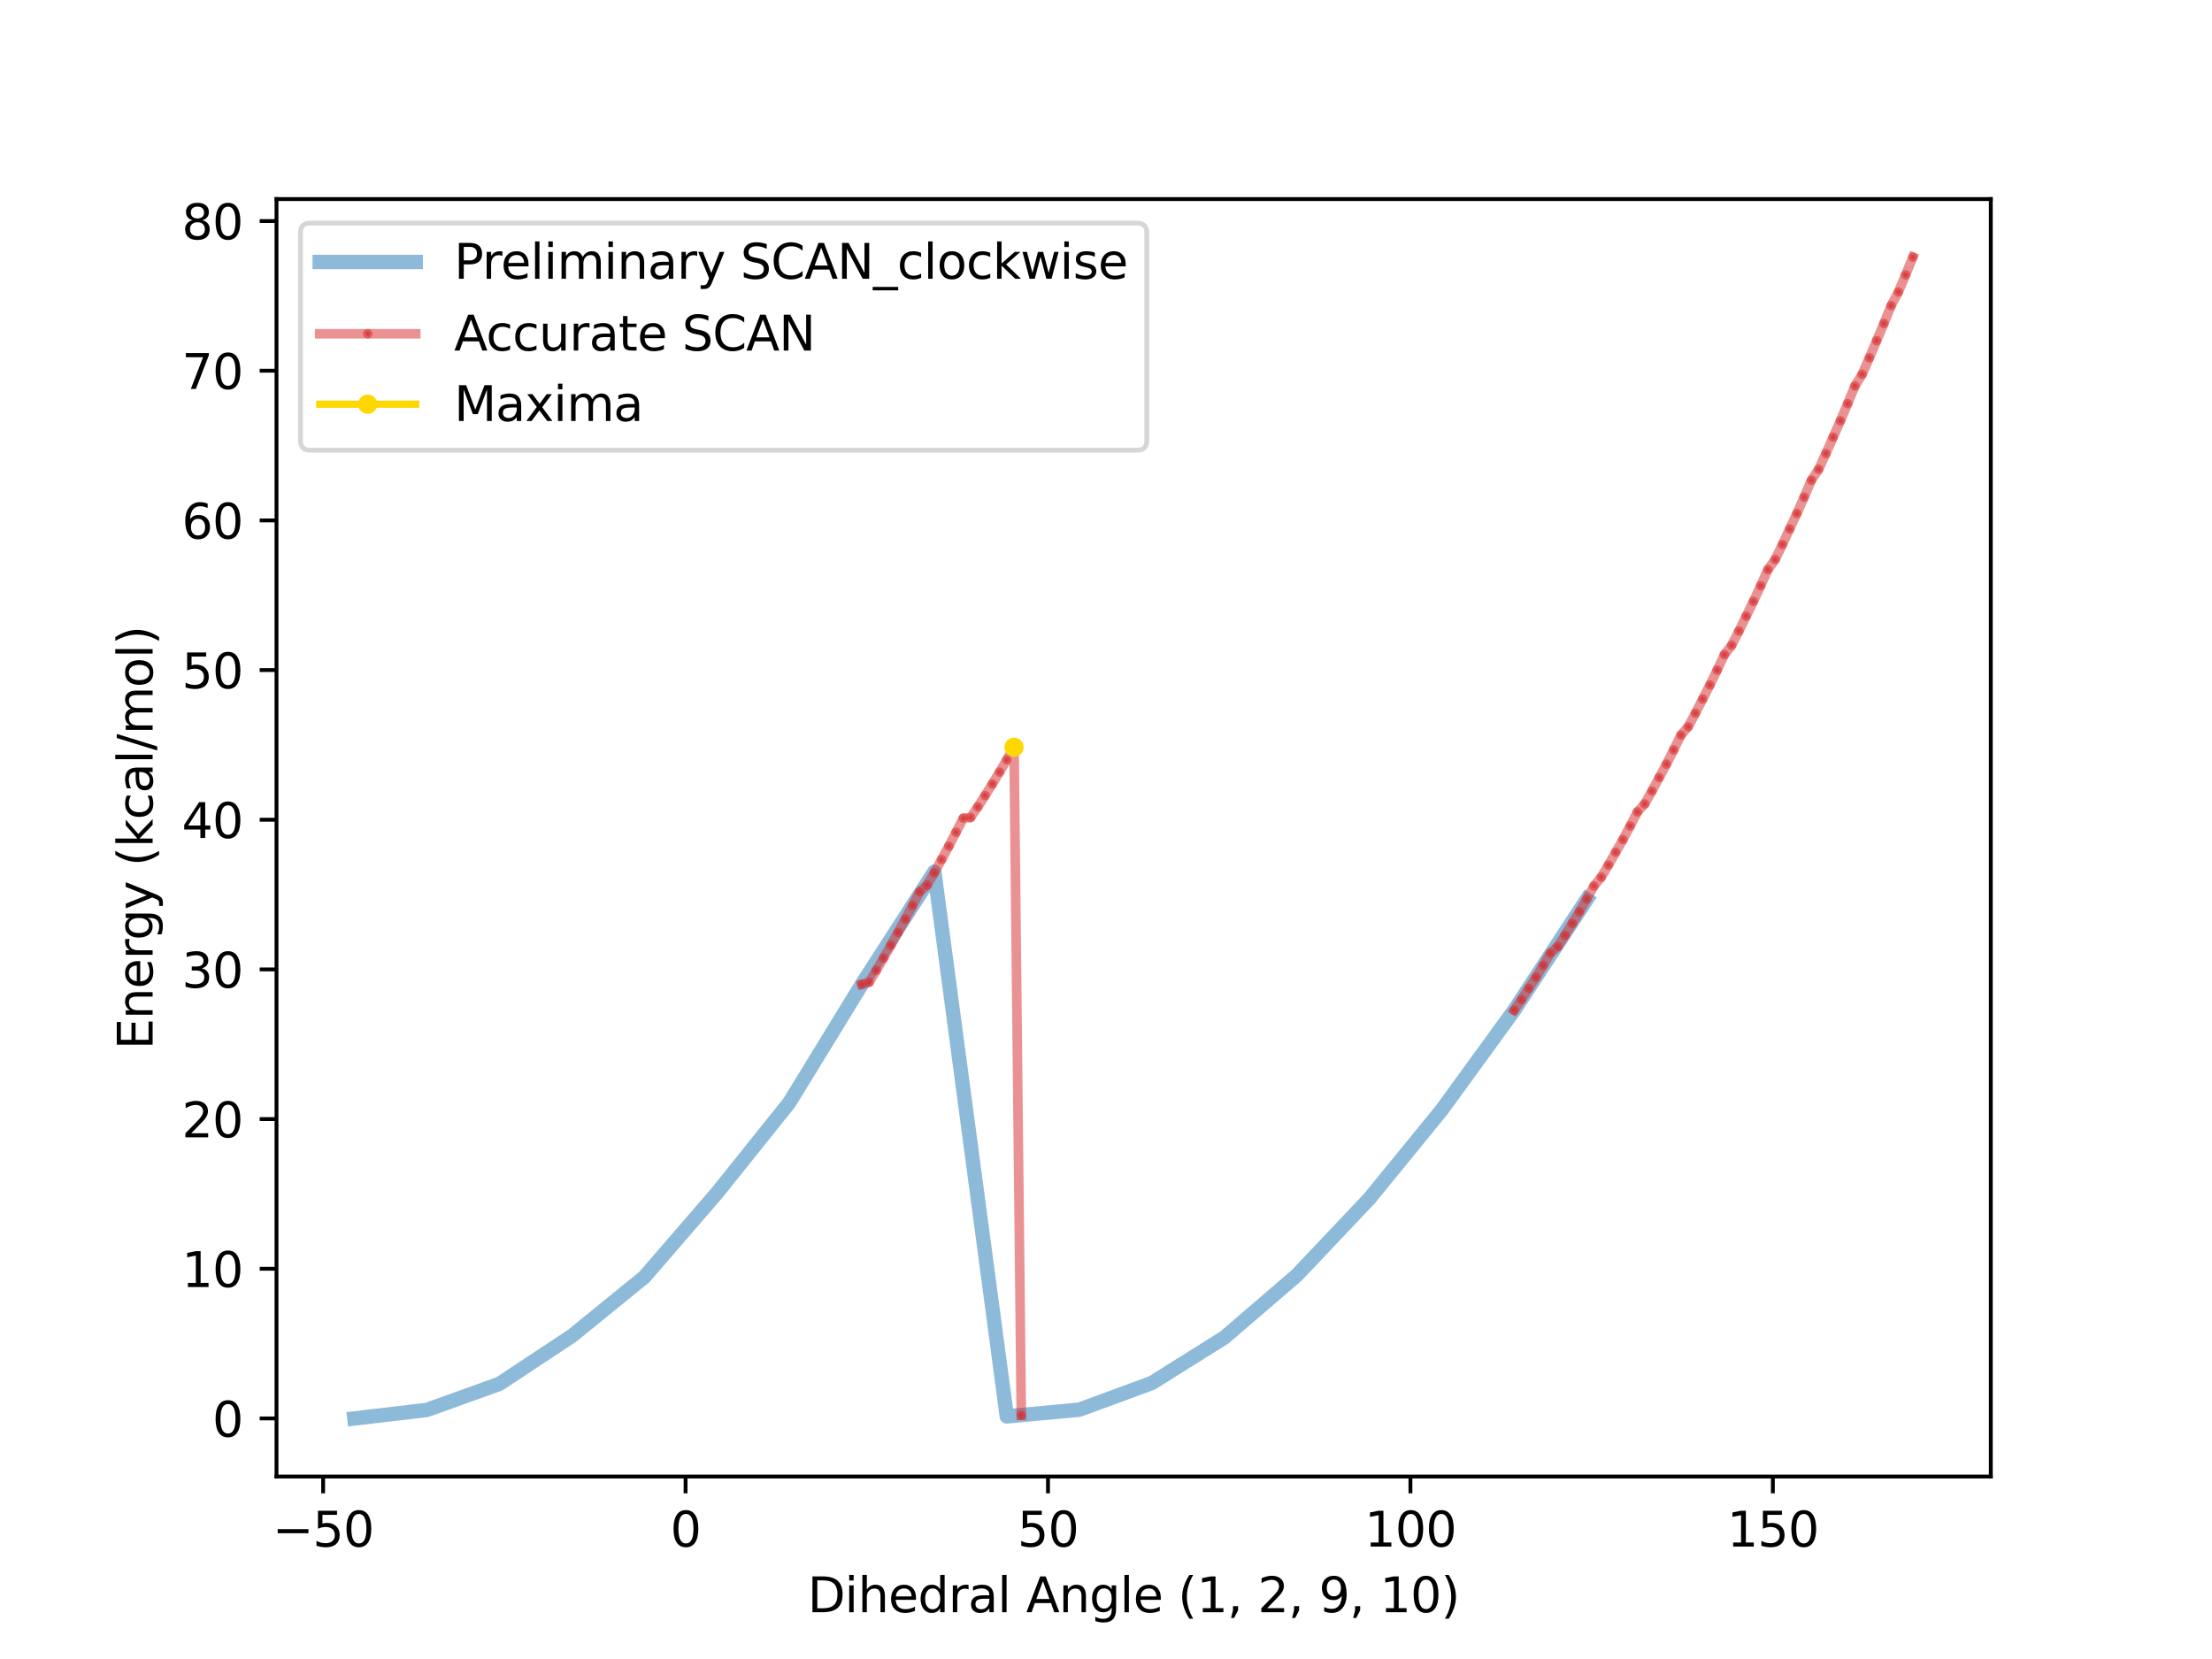 <?xml version="1.0" encoding="utf-8" standalone="no"?>
<!DOCTYPE svg PUBLIC "-//W3C//DTD SVG 1.1//EN"
  "http://www.w3.org/Graphics/SVG/1.1/DTD/svg11.dtd">
<svg height="345.6pt" version="1.1" viewBox="0 0 460.8 345.6" width="460.8pt" xmlns="http://www.w3.org/2000/svg" xmlns:xlink="http://www.w3.org/1999/xlink">
 <defs>
  <style type="text/css">*{stroke-linecap:butt;stroke-linejoin:round;}</style>
 </defs>
 <g id="figure_1">
  <g id="patch_1">
   <path d="M 0 345.6 
L 460.8 345.6 
L 460.8 0 
L 0 0 
z
" style="fill:#ffffff;"/>
  </g>
  <g id="axes_1">
   <g id="patch_2">
    <path d="M 57.6 307.584 
L 414.72 307.584 
L 414.72 41.472 
L 57.6 41.472 
z
" style="fill:#ffffff;"/>
   </g>
   <g id="matplotlib.axis_1">
    <g id="xtick_1">
     <g id="line2d_1">
      <defs>
       <path d="M 0 0 
L 0 3.5 
" id="ma88a2b9083" style="stroke:#000000;stroke-width:0.8;"/>
      </defs>
      <g>
       <use style="stroke:#000000;stroke-width:0.8;" x="67.315" xlink:href="#ma88a2b9083" y="307.584"/>
      </g>
     </g>
     <g id="text_1">
      <!-- −50 -->
      <g transform="translate(56.763 322.182)scale(0.1 -0.1)">
       <defs>
        <path d="M 678 2272 
L 4684 2272 
L 4684 1741 
L 678 1741 
L 678 2272 
z
" id="DejaVuSans-2212" transform="scale(0.016)"/>
        <path d="M 691 4666 
L 3169 4666 
L 3169 4134 
L 1269 4134 
L 1269 2991 
Q 1406 3038 1543 3061 
Q 1681 3084 1819 3084 
Q 2600 3084 3056 2656 
Q 3513 2228 3513 1497 
Q 3513 744 3044 326 
Q 2575 -91 1722 -91 
Q 1428 -91 1123 -41 
Q 819 9 494 109 
L 494 744 
Q 775 591 1075 516 
Q 1375 441 1709 441 
Q 2250 441 2565 725 
Q 2881 1009 2881 1497 
Q 2881 1984 2565 2268 
Q 2250 2553 1709 2553 
Q 1456 2553 1204 2497 
Q 953 2441 691 2322 
L 691 4666 
z
" id="DejaVuSans-35" transform="scale(0.016)"/>
        <path d="M 2034 4250 
Q 1547 4250 1301 3770 
Q 1056 3291 1056 2328 
Q 1056 1369 1301 889 
Q 1547 409 2034 409 
Q 2525 409 2770 889 
Q 3016 1369 3016 2328 
Q 3016 3291 2770 3770 
Q 2525 4250 2034 4250 
z
M 2034 4750 
Q 2819 4750 3233 4129 
Q 3647 3509 3647 2328 
Q 3647 1150 3233 529 
Q 2819 -91 2034 -91 
Q 1250 -91 836 529 
Q 422 1150 422 2328 
Q 422 3509 836 4129 
Q 1250 4750 2034 4750 
z
" id="DejaVuSans-30" transform="scale(0.016)"/>
       </defs>
       <use xlink:href="#DejaVuSans-2212"/>
       <use x="83.789" xlink:href="#DejaVuSans-35"/>
       <use x="147.412" xlink:href="#DejaVuSans-30"/>
      </g>
     </g>
    </g>
    <g id="xtick_2">
     <g id="line2d_2">
      <g>
       <use style="stroke:#000000;stroke-width:0.8;" x="142.816" xlink:href="#ma88a2b9083" y="307.584"/>
      </g>
     </g>
     <g id="text_2">
      <!-- 0 -->
      <g transform="translate(139.635 322.182)scale(0.1 -0.1)">
       <use xlink:href="#DejaVuSans-30"/>
      </g>
     </g>
    </g>
    <g id="xtick_3">
     <g id="line2d_3">
      <g>
       <use style="stroke:#000000;stroke-width:0.8;" x="218.317" xlink:href="#ma88a2b9083" y="307.584"/>
      </g>
     </g>
     <g id="text_3">
      <!-- 50 -->
      <g transform="translate(211.955 322.182)scale(0.1 -0.1)">
       <use xlink:href="#DejaVuSans-35"/>
       <use x="63.623" xlink:href="#DejaVuSans-30"/>
      </g>
     </g>
    </g>
    <g id="xtick_4">
     <g id="line2d_4">
      <g>
       <use style="stroke:#000000;stroke-width:0.8;" x="293.818" xlink:href="#ma88a2b9083" y="307.584"/>
      </g>
     </g>
     <g id="text_4">
      <!-- 100 -->
      <g transform="translate(284.274 322.182)scale(0.1 -0.1)">
       <defs>
        <path d="M 794 531 
L 1825 531 
L 1825 4091 
L 703 3866 
L 703 4441 
L 1819 4666 
L 2450 4666 
L 2450 531 
L 3481 531 
L 3481 0 
L 794 0 
L 794 531 
z
" id="DejaVuSans-31" transform="scale(0.016)"/>
       </defs>
       <use xlink:href="#DejaVuSans-31"/>
       <use x="63.623" xlink:href="#DejaVuSans-30"/>
       <use x="127.246" xlink:href="#DejaVuSans-30"/>
      </g>
     </g>
    </g>
    <g id="xtick_5">
     <g id="line2d_5">
      <g>
       <use style="stroke:#000000;stroke-width:0.8;" x="369.319" xlink:href="#ma88a2b9083" y="307.584"/>
      </g>
     </g>
     <g id="text_5">
      <!-- 150 -->
      <g transform="translate(359.775 322.182)scale(0.1 -0.1)">
       <use xlink:href="#DejaVuSans-31"/>
       <use x="63.623" xlink:href="#DejaVuSans-35"/>
       <use x="127.246" xlink:href="#DejaVuSans-30"/>
      </g>
     </g>
    </g>
    <g id="text_6">
     <!-- Dihedral Angle (1, 2, 9, 10) -->
     <g transform="translate(168.244 335.861)scale(0.1 -0.1)">
      <defs>
       <path d="M 1259 4147 
L 1259 519 
L 2022 519 
Q 2988 519 3436 956 
Q 3884 1394 3884 2338 
Q 3884 3275 3436 3711 
Q 2988 4147 2022 4147 
L 1259 4147 
z
M 628 4666 
L 1925 4666 
Q 3281 4666 3915 4102 
Q 4550 3538 4550 2338 
Q 4550 1131 3912 565 
Q 3275 0 1925 0 
L 628 0 
L 628 4666 
z
" id="DejaVuSans-44" transform="scale(0.016)"/>
       <path d="M 603 3500 
L 1178 3500 
L 1178 0 
L 603 0 
L 603 3500 
z
M 603 4863 
L 1178 4863 
L 1178 4134 
L 603 4134 
L 603 4863 
z
" id="DejaVuSans-69" transform="scale(0.016)"/>
       <path d="M 3513 2113 
L 3513 0 
L 2938 0 
L 2938 2094 
Q 2938 2591 2744 2837 
Q 2550 3084 2163 3084 
Q 1697 3084 1428 2787 
Q 1159 2491 1159 1978 
L 1159 0 
L 581 0 
L 581 4863 
L 1159 4863 
L 1159 2956 
Q 1366 3272 1645 3428 
Q 1925 3584 2291 3584 
Q 2894 3584 3203 3211 
Q 3513 2838 3513 2113 
z
" id="DejaVuSans-68" transform="scale(0.016)"/>
       <path d="M 3597 1894 
L 3597 1613 
L 953 1613 
Q 991 1019 1311 708 
Q 1631 397 2203 397 
Q 2534 397 2845 478 
Q 3156 559 3463 722 
L 3463 178 
Q 3153 47 2828 -22 
Q 2503 -91 2169 -91 
Q 1331 -91 842 396 
Q 353 884 353 1716 
Q 353 2575 817 3079 
Q 1281 3584 2069 3584 
Q 2775 3584 3186 3129 
Q 3597 2675 3597 1894 
z
M 3022 2063 
Q 3016 2534 2758 2815 
Q 2500 3097 2075 3097 
Q 1594 3097 1305 2825 
Q 1016 2553 972 2059 
L 3022 2063 
z
" id="DejaVuSans-65" transform="scale(0.016)"/>
       <path d="M 2906 2969 
L 2906 4863 
L 3481 4863 
L 3481 0 
L 2906 0 
L 2906 525 
Q 2725 213 2448 61 
Q 2172 -91 1784 -91 
Q 1150 -91 751 415 
Q 353 922 353 1747 
Q 353 2572 751 3078 
Q 1150 3584 1784 3584 
Q 2172 3584 2448 3432 
Q 2725 3281 2906 2969 
z
M 947 1747 
Q 947 1113 1208 752 
Q 1469 391 1925 391 
Q 2381 391 2643 752 
Q 2906 1113 2906 1747 
Q 2906 2381 2643 2742 
Q 2381 3103 1925 3103 
Q 1469 3103 1208 2742 
Q 947 2381 947 1747 
z
" id="DejaVuSans-64" transform="scale(0.016)"/>
       <path d="M 2631 2963 
Q 2534 3019 2420 3045 
Q 2306 3072 2169 3072 
Q 1681 3072 1420 2755 
Q 1159 2438 1159 1844 
L 1159 0 
L 581 0 
L 581 3500 
L 1159 3500 
L 1159 2956 
Q 1341 3275 1631 3429 
Q 1922 3584 2338 3584 
Q 2397 3584 2469 3576 
Q 2541 3569 2628 3553 
L 2631 2963 
z
" id="DejaVuSans-72" transform="scale(0.016)"/>
       <path d="M 2194 1759 
Q 1497 1759 1228 1600 
Q 959 1441 959 1056 
Q 959 750 1161 570 
Q 1363 391 1709 391 
Q 2188 391 2477 730 
Q 2766 1069 2766 1631 
L 2766 1759 
L 2194 1759 
z
M 3341 1997 
L 3341 0 
L 2766 0 
L 2766 531 
Q 2569 213 2275 61 
Q 1981 -91 1556 -91 
Q 1019 -91 701 211 
Q 384 513 384 1019 
Q 384 1609 779 1909 
Q 1175 2209 1959 2209 
L 2766 2209 
L 2766 2266 
Q 2766 2663 2505 2880 
Q 2244 3097 1772 3097 
Q 1472 3097 1187 3025 
Q 903 2953 641 2809 
L 641 3341 
Q 956 3463 1253 3523 
Q 1550 3584 1831 3584 
Q 2591 3584 2966 3190 
Q 3341 2797 3341 1997 
z
" id="DejaVuSans-61" transform="scale(0.016)"/>
       <path d="M 603 4863 
L 1178 4863 
L 1178 0 
L 603 0 
L 603 4863 
z
" id="DejaVuSans-6c" transform="scale(0.016)"/>
       <path id="DejaVuSans-20" transform="scale(0.016)"/>
       <path d="M 2188 4044 
L 1331 1722 
L 3047 1722 
L 2188 4044 
z
M 1831 4666 
L 2547 4666 
L 4325 0 
L 3669 0 
L 3244 1197 
L 1141 1197 
L 716 0 
L 50 0 
L 1831 4666 
z
" id="DejaVuSans-41" transform="scale(0.016)"/>
       <path d="M 3513 2113 
L 3513 0 
L 2938 0 
L 2938 2094 
Q 2938 2591 2744 2837 
Q 2550 3084 2163 3084 
Q 1697 3084 1428 2787 
Q 1159 2491 1159 1978 
L 1159 0 
L 581 0 
L 581 3500 
L 1159 3500 
L 1159 2956 
Q 1366 3272 1645 3428 
Q 1925 3584 2291 3584 
Q 2894 3584 3203 3211 
Q 3513 2838 3513 2113 
z
" id="DejaVuSans-6e" transform="scale(0.016)"/>
       <path d="M 2906 1791 
Q 2906 2416 2648 2759 
Q 2391 3103 1925 3103 
Q 1463 3103 1205 2759 
Q 947 2416 947 1791 
Q 947 1169 1205 825 
Q 1463 481 1925 481 
Q 2391 481 2648 825 
Q 2906 1169 2906 1791 
z
M 3481 434 
Q 3481 -459 3084 -895 
Q 2688 -1331 1869 -1331 
Q 1566 -1331 1297 -1286 
Q 1028 -1241 775 -1147 
L 775 -588 
Q 1028 -725 1275 -790 
Q 1522 -856 1778 -856 
Q 2344 -856 2625 -561 
Q 2906 -266 2906 331 
L 2906 616 
Q 2728 306 2450 153 
Q 2172 0 1784 0 
Q 1141 0 747 490 
Q 353 981 353 1791 
Q 353 2603 747 3093 
Q 1141 3584 1784 3584 
Q 2172 3584 2450 3431 
Q 2728 3278 2906 2969 
L 2906 3500 
L 3481 3500 
L 3481 434 
z
" id="DejaVuSans-67" transform="scale(0.016)"/>
       <path d="M 1984 4856 
Q 1566 4138 1362 3434 
Q 1159 2731 1159 2009 
Q 1159 1288 1364 580 
Q 1569 -128 1984 -844 
L 1484 -844 
Q 1016 -109 783 600 
Q 550 1309 550 2009 
Q 550 2706 781 3412 
Q 1013 4119 1484 4856 
L 1984 4856 
z
" id="DejaVuSans-28" transform="scale(0.016)"/>
       <path d="M 750 794 
L 1409 794 
L 1409 256 
L 897 -744 
L 494 -744 
L 750 256 
L 750 794 
z
" id="DejaVuSans-2c" transform="scale(0.016)"/>
       <path d="M 1228 531 
L 3431 531 
L 3431 0 
L 469 0 
L 469 531 
Q 828 903 1448 1529 
Q 2069 2156 2228 2338 
Q 2531 2678 2651 2914 
Q 2772 3150 2772 3378 
Q 2772 3750 2511 3984 
Q 2250 4219 1831 4219 
Q 1534 4219 1204 4116 
Q 875 4013 500 3803 
L 500 4441 
Q 881 4594 1212 4672 
Q 1544 4750 1819 4750 
Q 2544 4750 2975 4387 
Q 3406 4025 3406 3419 
Q 3406 3131 3298 2873 
Q 3191 2616 2906 2266 
Q 2828 2175 2409 1742 
Q 1991 1309 1228 531 
z
" id="DejaVuSans-32" transform="scale(0.016)"/>
       <path d="M 703 97 
L 703 672 
Q 941 559 1184 500 
Q 1428 441 1663 441 
Q 2288 441 2617 861 
Q 2947 1281 2994 2138 
Q 2813 1869 2534 1725 
Q 2256 1581 1919 1581 
Q 1219 1581 811 2004 
Q 403 2428 403 3163 
Q 403 3881 828 4315 
Q 1253 4750 1959 4750 
Q 2769 4750 3195 4129 
Q 3622 3509 3622 2328 
Q 3622 1225 3098 567 
Q 2575 -91 1691 -91 
Q 1453 -91 1209 -44 
Q 966 3 703 97 
z
M 1959 2075 
Q 2384 2075 2632 2365 
Q 2881 2656 2881 3163 
Q 2881 3666 2632 3958 
Q 2384 4250 1959 4250 
Q 1534 4250 1286 3958 
Q 1038 3666 1038 3163 
Q 1038 2656 1286 2365 
Q 1534 2075 1959 2075 
z
" id="DejaVuSans-39" transform="scale(0.016)"/>
       <path d="M 513 4856 
L 1013 4856 
Q 1481 4119 1714 3412 
Q 1947 2706 1947 2009 
Q 1947 1309 1714 600 
Q 1481 -109 1013 -844 
L 513 -844 
Q 928 -128 1133 580 
Q 1338 1288 1338 2009 
Q 1338 2731 1133 3434 
Q 928 4138 513 4856 
z
" id="DejaVuSans-29" transform="scale(0.016)"/>
      </defs>
      <use xlink:href="#DejaVuSans-44"/>
      <use x="77.002" xlink:href="#DejaVuSans-69"/>
      <use x="104.785" xlink:href="#DejaVuSans-68"/>
      <use x="168.164" xlink:href="#DejaVuSans-65"/>
      <use x="229.688" xlink:href="#DejaVuSans-64"/>
      <use x="293.164" xlink:href="#DejaVuSans-72"/>
      <use x="334.277" xlink:href="#DejaVuSans-61"/>
      <use x="395.557" xlink:href="#DejaVuSans-6c"/>
      <use x="423.34" xlink:href="#DejaVuSans-20"/>
      <use x="455.127" xlink:href="#DejaVuSans-41"/>
      <use x="523.535" xlink:href="#DejaVuSans-6e"/>
      <use x="586.914" xlink:href="#DejaVuSans-67"/>
      <use x="650.391" xlink:href="#DejaVuSans-6c"/>
      <use x="678.174" xlink:href="#DejaVuSans-65"/>
      <use x="739.697" xlink:href="#DejaVuSans-20"/>
      <use x="771.484" xlink:href="#DejaVuSans-28"/>
      <use x="810.498" xlink:href="#DejaVuSans-31"/>
      <use x="874.121" xlink:href="#DejaVuSans-2c"/>
      <use x="905.908" xlink:href="#DejaVuSans-20"/>
      <use x="937.695" xlink:href="#DejaVuSans-32"/>
      <use x="1001.318" xlink:href="#DejaVuSans-2c"/>
      <use x="1033.105" xlink:href="#DejaVuSans-20"/>
      <use x="1064.893" xlink:href="#DejaVuSans-39"/>
      <use x="1128.516" xlink:href="#DejaVuSans-2c"/>
      <use x="1160.303" xlink:href="#DejaVuSans-20"/>
      <use x="1192.09" xlink:href="#DejaVuSans-31"/>
      <use x="1255.713" xlink:href="#DejaVuSans-30"/>
      <use x="1319.336" xlink:href="#DejaVuSans-29"/>
     </g>
    </g>
   </g>
   <g id="matplotlib.axis_2">
    <g id="ytick_1">
     <g id="line2d_6">
      <defs>
       <path d="M 0 0 
L -3.5 0 
" id="mcb454ad1e7" style="stroke:#000000;stroke-width:0.8;"/>
      </defs>
      <g>
       <use style="stroke:#000000;stroke-width:0.8;" x="57.6" xlink:href="#mcb454ad1e7" y="295.488"/>
      </g>
     </g>
     <g id="text_7">
      <!-- 0 -->
      <g transform="translate(44.237 299.287)scale(0.1 -0.1)">
       <use xlink:href="#DejaVuSans-30"/>
      </g>
     </g>
    </g>
    <g id="ytick_2">
     <g id="line2d_7">
      <g>
       <use style="stroke:#000000;stroke-width:0.8;" x="57.6" xlink:href="#mcb454ad1e7" y="264.308"/>
      </g>
     </g>
     <g id="text_8">
      <!-- 10 -->
      <g transform="translate(37.875 268.107)scale(0.1 -0.1)">
       <use xlink:href="#DejaVuSans-31"/>
       <use x="63.623" xlink:href="#DejaVuSans-30"/>
      </g>
     </g>
    </g>
    <g id="ytick_3">
     <g id="line2d_8">
      <g>
       <use style="stroke:#000000;stroke-width:0.8;" x="57.6" xlink:href="#mcb454ad1e7" y="233.128"/>
      </g>
     </g>
     <g id="text_9">
      <!-- 20 -->
      <g transform="translate(37.875 236.927)scale(0.1 -0.1)">
       <use xlink:href="#DejaVuSans-32"/>
       <use x="63.623" xlink:href="#DejaVuSans-30"/>
      </g>
     </g>
    </g>
    <g id="ytick_4">
     <g id="line2d_9">
      <g>
       <use style="stroke:#000000;stroke-width:0.8;" x="57.6" xlink:href="#mcb454ad1e7" y="201.948"/>
      </g>
     </g>
     <g id="text_10">
      <!-- 30 -->
      <g transform="translate(37.875 205.747)scale(0.1 -0.1)">
       <defs>
        <path d="M 2597 2516 
Q 3050 2419 3304 2112 
Q 3559 1806 3559 1356 
Q 3559 666 3084 287 
Q 2609 -91 1734 -91 
Q 1441 -91 1130 -33 
Q 819 25 488 141 
L 488 750 
Q 750 597 1062 519 
Q 1375 441 1716 441 
Q 2309 441 2620 675 
Q 2931 909 2931 1356 
Q 2931 1769 2642 2001 
Q 2353 2234 1838 2234 
L 1294 2234 
L 1294 2753 
L 1863 2753 
Q 2328 2753 2575 2939 
Q 2822 3125 2822 3475 
Q 2822 3834 2567 4026 
Q 2313 4219 1838 4219 
Q 1578 4219 1281 4162 
Q 984 4106 628 3988 
L 628 4550 
Q 988 4650 1302 4700 
Q 1616 4750 1894 4750 
Q 2613 4750 3031 4423 
Q 3450 4097 3450 3541 
Q 3450 3153 3228 2886 
Q 3006 2619 2597 2516 
z
" id="DejaVuSans-33" transform="scale(0.016)"/>
       </defs>
       <use xlink:href="#DejaVuSans-33"/>
       <use x="63.623" xlink:href="#DejaVuSans-30"/>
      </g>
     </g>
    </g>
    <g id="ytick_5">
     <g id="line2d_10">
      <g>
       <use style="stroke:#000000;stroke-width:0.8;" x="57.6" xlink:href="#mcb454ad1e7" y="170.767"/>
      </g>
     </g>
     <g id="text_11">
      <!-- 40 -->
      <g transform="translate(37.875 174.567)scale(0.1 -0.1)">
       <defs>
        <path d="M 2419 4116 
L 825 1625 
L 2419 1625 
L 2419 4116 
z
M 2253 4666 
L 3047 4666 
L 3047 1625 
L 3713 1625 
L 3713 1100 
L 3047 1100 
L 3047 0 
L 2419 0 
L 2419 1100 
L 313 1100 
L 313 1709 
L 2253 4666 
z
" id="DejaVuSans-34" transform="scale(0.016)"/>
       </defs>
       <use xlink:href="#DejaVuSans-34"/>
       <use x="63.623" xlink:href="#DejaVuSans-30"/>
      </g>
     </g>
    </g>
    <g id="ytick_6">
     <g id="line2d_11">
      <g>
       <use style="stroke:#000000;stroke-width:0.8;" x="57.6" xlink:href="#mcb454ad1e7" y="139.587"/>
      </g>
     </g>
     <g id="text_12">
      <!-- 50 -->
      <g transform="translate(37.875 143.387)scale(0.1 -0.1)">
       <use xlink:href="#DejaVuSans-35"/>
       <use x="63.623" xlink:href="#DejaVuSans-30"/>
      </g>
     </g>
    </g>
    <g id="ytick_7">
     <g id="line2d_12">
      <g>
       <use style="stroke:#000000;stroke-width:0.8;" x="57.6" xlink:href="#mcb454ad1e7" y="108.407"/>
      </g>
     </g>
     <g id="text_13">
      <!-- 60 -->
      <g transform="translate(37.875 112.206)scale(0.1 -0.1)">
       <defs>
        <path d="M 2113 2584 
Q 1688 2584 1439 2293 
Q 1191 2003 1191 1497 
Q 1191 994 1439 701 
Q 1688 409 2113 409 
Q 2538 409 2786 701 
Q 3034 994 3034 1497 
Q 3034 2003 2786 2293 
Q 2538 2584 2113 2584 
z
M 3366 4563 
L 3366 3988 
Q 3128 4100 2886 4159 
Q 2644 4219 2406 4219 
Q 1781 4219 1451 3797 
Q 1122 3375 1075 2522 
Q 1259 2794 1537 2939 
Q 1816 3084 2150 3084 
Q 2853 3084 3261 2657 
Q 3669 2231 3669 1497 
Q 3669 778 3244 343 
Q 2819 -91 2113 -91 
Q 1303 -91 875 529 
Q 447 1150 447 2328 
Q 447 3434 972 4092 
Q 1497 4750 2381 4750 
Q 2619 4750 2861 4703 
Q 3103 4656 3366 4563 
z
" id="DejaVuSans-36" transform="scale(0.016)"/>
       </defs>
       <use xlink:href="#DejaVuSans-36"/>
       <use x="63.623" xlink:href="#DejaVuSans-30"/>
      </g>
     </g>
    </g>
    <g id="ytick_8">
     <g id="line2d_13">
      <g>
       <use style="stroke:#000000;stroke-width:0.8;" x="57.6" xlink:href="#mcb454ad1e7" y="77.227"/>
      </g>
     </g>
     <g id="text_14">
      <!-- 70 -->
      <g transform="translate(37.875 81.026)scale(0.1 -0.1)">
       <defs>
        <path d="M 525 4666 
L 3525 4666 
L 3525 4397 
L 1831 0 
L 1172 0 
L 2766 4134 
L 525 4134 
L 525 4666 
z
" id="DejaVuSans-37" transform="scale(0.016)"/>
       </defs>
       <use xlink:href="#DejaVuSans-37"/>
       <use x="63.623" xlink:href="#DejaVuSans-30"/>
      </g>
     </g>
    </g>
    <g id="ytick_9">
     <g id="line2d_14">
      <g>
       <use style="stroke:#000000;stroke-width:0.8;" x="57.6" xlink:href="#mcb454ad1e7" y="46.047"/>
      </g>
     </g>
     <g id="text_15">
      <!-- 80 -->
      <g transform="translate(37.875 49.846)scale(0.1 -0.1)">
       <defs>
        <path d="M 2034 2216 
Q 1584 2216 1326 1975 
Q 1069 1734 1069 1313 
Q 1069 891 1326 650 
Q 1584 409 2034 409 
Q 2484 409 2743 651 
Q 3003 894 3003 1313 
Q 3003 1734 2745 1975 
Q 2488 2216 2034 2216 
z
M 1403 2484 
Q 997 2584 770 2862 
Q 544 3141 544 3541 
Q 544 4100 942 4425 
Q 1341 4750 2034 4750 
Q 2731 4750 3128 4425 
Q 3525 4100 3525 3541 
Q 3525 3141 3298 2862 
Q 3072 2584 2669 2484 
Q 3125 2378 3379 2068 
Q 3634 1759 3634 1313 
Q 3634 634 3220 271 
Q 2806 -91 2034 -91 
Q 1263 -91 848 271 
Q 434 634 434 1313 
Q 434 1759 690 2068 
Q 947 2378 1403 2484 
z
M 1172 3481 
Q 1172 3119 1398 2916 
Q 1625 2713 2034 2713 
Q 2441 2713 2670 2916 
Q 2900 3119 2900 3481 
Q 2900 3844 2670 4047 
Q 2441 4250 2034 4250 
Q 1625 4250 1398 4047 
Q 1172 3844 1172 3481 
z
" id="DejaVuSans-38" transform="scale(0.016)"/>
       </defs>
       <use xlink:href="#DejaVuSans-38"/>
       <use x="63.623" xlink:href="#DejaVuSans-30"/>
      </g>
     </g>
    </g>
    <g id="text_16">
     <!-- Energy (kcal/mol) -->
     <g transform="translate(31.795 218.626)rotate(-90)scale(0.1 -0.1)">
      <defs>
       <path d="M 628 4666 
L 3578 4666 
L 3578 4134 
L 1259 4134 
L 1259 2753 
L 3481 2753 
L 3481 2222 
L 1259 2222 
L 1259 531 
L 3634 531 
L 3634 0 
L 628 0 
L 628 4666 
z
" id="DejaVuSans-45" transform="scale(0.016)"/>
       <path d="M 2059 -325 
Q 1816 -950 1584 -1140 
Q 1353 -1331 966 -1331 
L 506 -1331 
L 506 -850 
L 844 -850 
Q 1081 -850 1212 -737 
Q 1344 -625 1503 -206 
L 1606 56 
L 191 3500 
L 800 3500 
L 1894 763 
L 2988 3500 
L 3597 3500 
L 2059 -325 
z
" id="DejaVuSans-79" transform="scale(0.016)"/>
       <path d="M 581 4863 
L 1159 4863 
L 1159 1991 
L 2875 3500 
L 3609 3500 
L 1753 1863 
L 3688 0 
L 2938 0 
L 1159 1709 
L 1159 0 
L 581 0 
L 581 4863 
z
" id="DejaVuSans-6b" transform="scale(0.016)"/>
       <path d="M 3122 3366 
L 3122 2828 
Q 2878 2963 2633 3030 
Q 2388 3097 2138 3097 
Q 1578 3097 1268 2742 
Q 959 2388 959 1747 
Q 959 1106 1268 751 
Q 1578 397 2138 397 
Q 2388 397 2633 464 
Q 2878 531 3122 666 
L 3122 134 
Q 2881 22 2623 -34 
Q 2366 -91 2075 -91 
Q 1284 -91 818 406 
Q 353 903 353 1747 
Q 353 2603 823 3093 
Q 1294 3584 2113 3584 
Q 2378 3584 2631 3529 
Q 2884 3475 3122 3366 
z
" id="DejaVuSans-63" transform="scale(0.016)"/>
       <path d="M 1625 4666 
L 2156 4666 
L 531 -594 
L 0 -594 
L 1625 4666 
z
" id="DejaVuSans-2f" transform="scale(0.016)"/>
       <path d="M 3328 2828 
Q 3544 3216 3844 3400 
Q 4144 3584 4550 3584 
Q 5097 3584 5394 3201 
Q 5691 2819 5691 2113 
L 5691 0 
L 5113 0 
L 5113 2094 
Q 5113 2597 4934 2840 
Q 4756 3084 4391 3084 
Q 3944 3084 3684 2787 
Q 3425 2491 3425 1978 
L 3425 0 
L 2847 0 
L 2847 2094 
Q 2847 2600 2669 2842 
Q 2491 3084 2119 3084 
Q 1678 3084 1418 2786 
Q 1159 2488 1159 1978 
L 1159 0 
L 581 0 
L 581 3500 
L 1159 3500 
L 1159 2956 
Q 1356 3278 1631 3431 
Q 1906 3584 2284 3584 
Q 2666 3584 2933 3390 
Q 3200 3197 3328 2828 
z
" id="DejaVuSans-6d" transform="scale(0.016)"/>
       <path d="M 1959 3097 
Q 1497 3097 1228 2736 
Q 959 2375 959 1747 
Q 959 1119 1226 758 
Q 1494 397 1959 397 
Q 2419 397 2687 759 
Q 2956 1122 2956 1747 
Q 2956 2369 2687 2733 
Q 2419 3097 1959 3097 
z
M 1959 3584 
Q 2709 3584 3137 3096 
Q 3566 2609 3566 1747 
Q 3566 888 3137 398 
Q 2709 -91 1959 -91 
Q 1206 -91 779 398 
Q 353 888 353 1747 
Q 353 2609 779 3096 
Q 1206 3584 1959 3584 
z
" id="DejaVuSans-6f" transform="scale(0.016)"/>
      </defs>
      <use xlink:href="#DejaVuSans-45"/>
      <use x="63.184" xlink:href="#DejaVuSans-6e"/>
      <use x="126.562" xlink:href="#DejaVuSans-65"/>
      <use x="188.086" xlink:href="#DejaVuSans-72"/>
      <use x="227.449" xlink:href="#DejaVuSans-67"/>
      <use x="290.926" xlink:href="#DejaVuSans-79"/>
      <use x="350.105" xlink:href="#DejaVuSans-20"/>
      <use x="381.893" xlink:href="#DejaVuSans-28"/>
      <use x="420.906" xlink:href="#DejaVuSans-6b"/>
      <use x="478.816" xlink:href="#DejaVuSans-63"/>
      <use x="533.797" xlink:href="#DejaVuSans-61"/>
      <use x="595.076" xlink:href="#DejaVuSans-6c"/>
      <use x="622.859" xlink:href="#DejaVuSans-2f"/>
      <use x="656.551" xlink:href="#DejaVuSans-6d"/>
      <use x="753.963" xlink:href="#DejaVuSans-6f"/>
      <use x="815.145" xlink:href="#DejaVuSans-6c"/>
      <use x="842.928" xlink:href="#DejaVuSans-29"/>
     </g>
    </g>
   </g>
   <g id="line2d_15">
    <path clip-path="url(#p190361bd5a)" d="M 73.833 295.488 
L 88.933 293.713 
L 104.033 288.277 
L 119.133 278.297 
L 134.234 266.023 
L 149.334 248.545 
L 164.434 229.69 
L 179.534 205.045 
L 194.634 181.609 
L 209.735 295.057 
L 224.835 293.665 
L 239.935 288.104 
L 255.035 278.65 
L 270.135 265.671 
L 285.236 249.724 
L 300.336 231.224 
L 315.436 210.447 
L 330.536 187.388 
" style="fill:none;stroke:#1f77b4;stroke-linecap:square;stroke-opacity:0.5;stroke-width:3;"/>
   </g>
   <g id="line2d_16">
    <path clip-path="url(#p190361bd5a)" d="M 179.534 205.045 
L 181.044 204.619 
L 182.554 202.141 
L 184.064 199.566 
L 185.574 196.919 
L 187.084 194.22 
L 188.594 191.459 
L 190.104 188.636 
L 191.614 185.755 
L 193.124 184.39 
L 194.634 181.793 
L 196.144 179.063 
L 197.654 176.269 
L 199.164 173.382 
L 200.675 170.444 
L 202.185 170.3 
L 203.695 168.09 
L 205.205 165.737 
L 206.715 163.319 
L 208.225 160.832 
L 209.735 158.279 
L 211.245 155.664 
L 212.755 294.864 
" style="fill:none;stroke:#d62728;stroke-linecap:square;stroke-opacity:0.5;stroke-width:2;"/>
    <defs>
     <path d="M 0 0.5 
C 0.133 0.5 0.26 0.447 0.354 0.354 
C 0.447 0.26 0.5 0.133 0.5 0 
C 0.5 -0.133 0.447 -0.26 0.354 -0.354 
C 0.26 -0.447 0.133 -0.5 0 -0.5 
C -0.133 -0.5 -0.26 -0.447 -0.354 -0.354 
C -0.447 -0.26 -0.5 -0.133 -0.5 0 
C -0.5 0.133 -0.447 0.26 -0.354 0.354 
C -0.26 0.447 -0.133 0.5 0 0.5 
z
" id="m767b0dae63" style="stroke:#d62728;stroke-opacity:0.5;"/>
    </defs>
    <g clip-path="url(#p190361bd5a)">
     <use style="fill:#d62728;fill-opacity:0.5;stroke:#d62728;stroke-opacity:0.5;" x="179.534" xlink:href="#m767b0dae63" y="205.045"/>
     <use style="fill:#d62728;fill-opacity:0.5;stroke:#d62728;stroke-opacity:0.5;" x="181.044" xlink:href="#m767b0dae63" y="204.619"/>
     <use style="fill:#d62728;fill-opacity:0.5;stroke:#d62728;stroke-opacity:0.5;" x="182.554" xlink:href="#m767b0dae63" y="202.141"/>
     <use style="fill:#d62728;fill-opacity:0.5;stroke:#d62728;stroke-opacity:0.5;" x="184.064" xlink:href="#m767b0dae63" y="199.566"/>
     <use style="fill:#d62728;fill-opacity:0.5;stroke:#d62728;stroke-opacity:0.5;" x="185.574" xlink:href="#m767b0dae63" y="196.919"/>
     <use style="fill:#d62728;fill-opacity:0.5;stroke:#d62728;stroke-opacity:0.5;" x="187.084" xlink:href="#m767b0dae63" y="194.22"/>
     <use style="fill:#d62728;fill-opacity:0.5;stroke:#d62728;stroke-opacity:0.5;" x="188.594" xlink:href="#m767b0dae63" y="191.459"/>
     <use style="fill:#d62728;fill-opacity:0.5;stroke:#d62728;stroke-opacity:0.5;" x="190.104" xlink:href="#m767b0dae63" y="188.636"/>
     <use style="fill:#d62728;fill-opacity:0.5;stroke:#d62728;stroke-opacity:0.5;" x="191.614" xlink:href="#m767b0dae63" y="185.755"/>
     <use style="fill:#d62728;fill-opacity:0.5;stroke:#d62728;stroke-opacity:0.5;" x="193.124" xlink:href="#m767b0dae63" y="184.39"/>
     <use style="fill:#d62728;fill-opacity:0.5;stroke:#d62728;stroke-opacity:0.5;" x="194.634" xlink:href="#m767b0dae63" y="181.793"/>
     <use style="fill:#d62728;fill-opacity:0.5;stroke:#d62728;stroke-opacity:0.5;" x="196.144" xlink:href="#m767b0dae63" y="179.063"/>
     <use style="fill:#d62728;fill-opacity:0.5;stroke:#d62728;stroke-opacity:0.5;" x="197.654" xlink:href="#m767b0dae63" y="176.269"/>
     <use style="fill:#d62728;fill-opacity:0.5;stroke:#d62728;stroke-opacity:0.5;" x="199.164" xlink:href="#m767b0dae63" y="173.382"/>
     <use style="fill:#d62728;fill-opacity:0.5;stroke:#d62728;stroke-opacity:0.5;" x="200.675" xlink:href="#m767b0dae63" y="170.444"/>
     <use style="fill:#d62728;fill-opacity:0.5;stroke:#d62728;stroke-opacity:0.5;" x="202.185" xlink:href="#m767b0dae63" y="170.3"/>
     <use style="fill:#d62728;fill-opacity:0.5;stroke:#d62728;stroke-opacity:0.5;" x="203.695" xlink:href="#m767b0dae63" y="168.09"/>
     <use style="fill:#d62728;fill-opacity:0.5;stroke:#d62728;stroke-opacity:0.5;" x="205.205" xlink:href="#m767b0dae63" y="165.737"/>
     <use style="fill:#d62728;fill-opacity:0.5;stroke:#d62728;stroke-opacity:0.5;" x="206.715" xlink:href="#m767b0dae63" y="163.319"/>
     <use style="fill:#d62728;fill-opacity:0.5;stroke:#d62728;stroke-opacity:0.5;" x="208.225" xlink:href="#m767b0dae63" y="160.832"/>
     <use style="fill:#d62728;fill-opacity:0.5;stroke:#d62728;stroke-opacity:0.5;" x="209.735" xlink:href="#m767b0dae63" y="158.279"/>
     <use style="fill:#d62728;fill-opacity:0.5;stroke:#d62728;stroke-opacity:0.5;" x="211.245" xlink:href="#m767b0dae63" y="155.664"/>
     <use style="fill:#d62728;fill-opacity:0.5;stroke:#d62728;stroke-opacity:0.5;" x="212.755" xlink:href="#m767b0dae63" y="294.864"/>
    </g>
   </g>
   <g id="line2d_17">
    <path clip-path="url(#p190361bd5a)" d="M 211.245 155.664 
" style="fill:none;stroke:#ffd700;stroke-linecap:square;stroke-width:1.5;"/>
    <defs>
     <path d="M 0 1.5 
C 0.398 1.5 0.779 1.342 1.061 1.061 
C 1.342 0.779 1.5 0.398 1.5 0 
C 1.5 -0.398 1.342 -0.779 1.061 -1.061 
C 0.779 -1.342 0.398 -1.5 0 -1.5 
C -0.398 -1.5 -0.779 -1.342 -1.061 -1.061 
C -1.342 -0.779 -1.5 -0.398 -1.5 0 
C -1.5 0.398 -1.342 0.779 -1.061 1.061 
C -0.779 1.342 -0.398 1.5 0 1.5 
z
" id="m5c27b3187f" style="stroke:#ffd700;"/>
    </defs>
    <g clip-path="url(#p190361bd5a)">
     <use style="fill:#ffd700;stroke:#ffd700;" x="211.245" xlink:href="#m5c27b3187f" y="155.664"/>
    </g>
   </g>
   <g id="line2d_18">
    <path clip-path="url(#p190361bd5a)" d="M 315.436 210.447 
L 316.946 208.225 
L 318.456 205.885 
L 319.966 203.595 
L 321.476 201.125 
L 322.986 198.532 
L 324.496 197.189 
L 326.006 194.845 
L 327.516 192.38 
L 329.026 189.922 
L 330.536 187.297 
L 332.046 184.565 
L 333.556 182.742 
L 335.066 180.205 
L 336.576 177.54 
L 338.086 174.897 
L 339.596 172.074 
L 341.106 169.141 
L 342.616 167.469 
L 344.127 164.788 
L 345.637 161.98 
L 347.147 159.189 
L 348.657 156.219 
L 350.167 153.139 
L 351.677 151.398 
L 353.187 148.574 
L 354.697 145.624 
L 356.207 142.695 
L 357.717 139.586 
L 359.227 136.368 
L 360.737 134.43 
L 362.247 131.458 
L 363.757 128.359 
L 365.267 125.285 
L 366.777 122.028 
L 368.287 118.663 
L 369.797 116.562 
L 371.307 113.437 
L 372.817 110.187 
L 374.327 106.962 
L 375.837 103.556 
L 377.347 100.043 
L 378.857 97.759 
L 380.367 94.476 
L 381.877 91.07 
L 383.387 87.667 
L 384.897 84.094 
L 386.407 80.425 
L 387.917 77.977 
L 389.427 74.531 
L 390.937 70.964 
L 392.447 67.401 
L 393.957 63.671 
L 395.467 60.831 
L 396.977 57.257 
L 398.487 53.568 
" style="fill:none;stroke:#d62728;stroke-linecap:square;stroke-opacity:0.5;stroke-width:2;"/>
    <g clip-path="url(#p190361bd5a)">
     <use style="fill:#d62728;fill-opacity:0.5;stroke:#d62728;stroke-opacity:0.5;" x="315.436" xlink:href="#m767b0dae63" y="210.447"/>
     <use style="fill:#d62728;fill-opacity:0.5;stroke:#d62728;stroke-opacity:0.5;" x="316.946" xlink:href="#m767b0dae63" y="208.225"/>
     <use style="fill:#d62728;fill-opacity:0.5;stroke:#d62728;stroke-opacity:0.5;" x="318.456" xlink:href="#m767b0dae63" y="205.885"/>
     <use style="fill:#d62728;fill-opacity:0.5;stroke:#d62728;stroke-opacity:0.5;" x="319.966" xlink:href="#m767b0dae63" y="203.595"/>
     <use style="fill:#d62728;fill-opacity:0.5;stroke:#d62728;stroke-opacity:0.5;" x="321.476" xlink:href="#m767b0dae63" y="201.125"/>
     <use style="fill:#d62728;fill-opacity:0.5;stroke:#d62728;stroke-opacity:0.5;" x="322.986" xlink:href="#m767b0dae63" y="198.532"/>
     <use style="fill:#d62728;fill-opacity:0.5;stroke:#d62728;stroke-opacity:0.5;" x="324.496" xlink:href="#m767b0dae63" y="197.189"/>
     <use style="fill:#d62728;fill-opacity:0.5;stroke:#d62728;stroke-opacity:0.5;" x="326.006" xlink:href="#m767b0dae63" y="194.845"/>
     <use style="fill:#d62728;fill-opacity:0.5;stroke:#d62728;stroke-opacity:0.5;" x="327.516" xlink:href="#m767b0dae63" y="192.38"/>
     <use style="fill:#d62728;fill-opacity:0.5;stroke:#d62728;stroke-opacity:0.5;" x="329.026" xlink:href="#m767b0dae63" y="189.922"/>
     <use style="fill:#d62728;fill-opacity:0.5;stroke:#d62728;stroke-opacity:0.5;" x="330.536" xlink:href="#m767b0dae63" y="187.297"/>
     <use style="fill:#d62728;fill-opacity:0.5;stroke:#d62728;stroke-opacity:0.5;" x="332.046" xlink:href="#m767b0dae63" y="184.565"/>
     <use style="fill:#d62728;fill-opacity:0.5;stroke:#d62728;stroke-opacity:0.5;" x="333.556" xlink:href="#m767b0dae63" y="182.742"/>
     <use style="fill:#d62728;fill-opacity:0.5;stroke:#d62728;stroke-opacity:0.5;" x="335.066" xlink:href="#m767b0dae63" y="180.205"/>
     <use style="fill:#d62728;fill-opacity:0.5;stroke:#d62728;stroke-opacity:0.5;" x="336.576" xlink:href="#m767b0dae63" y="177.54"/>
     <use style="fill:#d62728;fill-opacity:0.5;stroke:#d62728;stroke-opacity:0.5;" x="338.086" xlink:href="#m767b0dae63" y="174.897"/>
     <use style="fill:#d62728;fill-opacity:0.5;stroke:#d62728;stroke-opacity:0.5;" x="339.596" xlink:href="#m767b0dae63" y="172.074"/>
     <use style="fill:#d62728;fill-opacity:0.5;stroke:#d62728;stroke-opacity:0.5;" x="341.106" xlink:href="#m767b0dae63" y="169.141"/>
     <use style="fill:#d62728;fill-opacity:0.5;stroke:#d62728;stroke-opacity:0.5;" x="342.616" xlink:href="#m767b0dae63" y="167.469"/>
     <use style="fill:#d62728;fill-opacity:0.5;stroke:#d62728;stroke-opacity:0.5;" x="344.127" xlink:href="#m767b0dae63" y="164.788"/>
     <use style="fill:#d62728;fill-opacity:0.5;stroke:#d62728;stroke-opacity:0.5;" x="345.637" xlink:href="#m767b0dae63" y="161.98"/>
     <use style="fill:#d62728;fill-opacity:0.5;stroke:#d62728;stroke-opacity:0.5;" x="347.147" xlink:href="#m767b0dae63" y="159.189"/>
     <use style="fill:#d62728;fill-opacity:0.5;stroke:#d62728;stroke-opacity:0.5;" x="348.657" xlink:href="#m767b0dae63" y="156.219"/>
     <use style="fill:#d62728;fill-opacity:0.5;stroke:#d62728;stroke-opacity:0.5;" x="350.167" xlink:href="#m767b0dae63" y="153.139"/>
     <use style="fill:#d62728;fill-opacity:0.5;stroke:#d62728;stroke-opacity:0.5;" x="351.677" xlink:href="#m767b0dae63" y="151.398"/>
     <use style="fill:#d62728;fill-opacity:0.5;stroke:#d62728;stroke-opacity:0.5;" x="353.187" xlink:href="#m767b0dae63" y="148.574"/>
     <use style="fill:#d62728;fill-opacity:0.5;stroke:#d62728;stroke-opacity:0.5;" x="354.697" xlink:href="#m767b0dae63" y="145.624"/>
     <use style="fill:#d62728;fill-opacity:0.5;stroke:#d62728;stroke-opacity:0.5;" x="356.207" xlink:href="#m767b0dae63" y="142.695"/>
     <use style="fill:#d62728;fill-opacity:0.5;stroke:#d62728;stroke-opacity:0.5;" x="357.717" xlink:href="#m767b0dae63" y="139.586"/>
     <use style="fill:#d62728;fill-opacity:0.5;stroke:#d62728;stroke-opacity:0.5;" x="359.227" xlink:href="#m767b0dae63" y="136.368"/>
     <use style="fill:#d62728;fill-opacity:0.5;stroke:#d62728;stroke-opacity:0.5;" x="360.737" xlink:href="#m767b0dae63" y="134.43"/>
     <use style="fill:#d62728;fill-opacity:0.5;stroke:#d62728;stroke-opacity:0.5;" x="362.247" xlink:href="#m767b0dae63" y="131.458"/>
     <use style="fill:#d62728;fill-opacity:0.5;stroke:#d62728;stroke-opacity:0.5;" x="363.757" xlink:href="#m767b0dae63" y="128.359"/>
     <use style="fill:#d62728;fill-opacity:0.5;stroke:#d62728;stroke-opacity:0.5;" x="365.267" xlink:href="#m767b0dae63" y="125.285"/>
     <use style="fill:#d62728;fill-opacity:0.5;stroke:#d62728;stroke-opacity:0.5;" x="366.777" xlink:href="#m767b0dae63" y="122.028"/>
     <use style="fill:#d62728;fill-opacity:0.5;stroke:#d62728;stroke-opacity:0.5;" x="368.287" xlink:href="#m767b0dae63" y="118.663"/>
     <use style="fill:#d62728;fill-opacity:0.5;stroke:#d62728;stroke-opacity:0.5;" x="369.797" xlink:href="#m767b0dae63" y="116.562"/>
     <use style="fill:#d62728;fill-opacity:0.5;stroke:#d62728;stroke-opacity:0.5;" x="371.307" xlink:href="#m767b0dae63" y="113.437"/>
     <use style="fill:#d62728;fill-opacity:0.5;stroke:#d62728;stroke-opacity:0.5;" x="372.817" xlink:href="#m767b0dae63" y="110.187"/>
     <use style="fill:#d62728;fill-opacity:0.5;stroke:#d62728;stroke-opacity:0.5;" x="374.327" xlink:href="#m767b0dae63" y="106.962"/>
     <use style="fill:#d62728;fill-opacity:0.5;stroke:#d62728;stroke-opacity:0.5;" x="375.837" xlink:href="#m767b0dae63" y="103.556"/>
     <use style="fill:#d62728;fill-opacity:0.5;stroke:#d62728;stroke-opacity:0.5;" x="377.347" xlink:href="#m767b0dae63" y="100.043"/>
     <use style="fill:#d62728;fill-opacity:0.5;stroke:#d62728;stroke-opacity:0.5;" x="378.857" xlink:href="#m767b0dae63" y="97.759"/>
     <use style="fill:#d62728;fill-opacity:0.5;stroke:#d62728;stroke-opacity:0.5;" x="380.367" xlink:href="#m767b0dae63" y="94.476"/>
     <use style="fill:#d62728;fill-opacity:0.5;stroke:#d62728;stroke-opacity:0.5;" x="381.877" xlink:href="#m767b0dae63" y="91.07"/>
     <use style="fill:#d62728;fill-opacity:0.5;stroke:#d62728;stroke-opacity:0.5;" x="383.387" xlink:href="#m767b0dae63" y="87.667"/>
     <use style="fill:#d62728;fill-opacity:0.5;stroke:#d62728;stroke-opacity:0.5;" x="384.897" xlink:href="#m767b0dae63" y="84.094"/>
     <use style="fill:#d62728;fill-opacity:0.5;stroke:#d62728;stroke-opacity:0.5;" x="386.407" xlink:href="#m767b0dae63" y="80.425"/>
     <use style="fill:#d62728;fill-opacity:0.5;stroke:#d62728;stroke-opacity:0.5;" x="387.917" xlink:href="#m767b0dae63" y="77.977"/>
     <use style="fill:#d62728;fill-opacity:0.5;stroke:#d62728;stroke-opacity:0.5;" x="389.427" xlink:href="#m767b0dae63" y="74.531"/>
     <use style="fill:#d62728;fill-opacity:0.5;stroke:#d62728;stroke-opacity:0.5;" x="390.937" xlink:href="#m767b0dae63" y="70.964"/>
     <use style="fill:#d62728;fill-opacity:0.5;stroke:#d62728;stroke-opacity:0.5;" x="392.447" xlink:href="#m767b0dae63" y="67.401"/>
     <use style="fill:#d62728;fill-opacity:0.5;stroke:#d62728;stroke-opacity:0.5;" x="393.957" xlink:href="#m767b0dae63" y="63.671"/>
     <use style="fill:#d62728;fill-opacity:0.5;stroke:#d62728;stroke-opacity:0.5;" x="395.467" xlink:href="#m767b0dae63" y="60.831"/>
     <use style="fill:#d62728;fill-opacity:0.5;stroke:#d62728;stroke-opacity:0.5;" x="396.977" xlink:href="#m767b0dae63" y="57.257"/>
     <use style="fill:#d62728;fill-opacity:0.5;stroke:#d62728;stroke-opacity:0.5;" x="398.487" xlink:href="#m767b0dae63" y="53.568"/>
    </g>
   </g>
   <g id="patch_3">
    <path d="M 57.6 307.584 
L 57.6 41.472 
" style="fill:none;stroke:#000000;stroke-linecap:square;stroke-linejoin:miter;stroke-width:0.8;"/>
   </g>
   <g id="patch_4">
    <path d="M 414.72 307.584 
L 414.72 41.472 
" style="fill:none;stroke:#000000;stroke-linecap:square;stroke-linejoin:miter;stroke-width:0.8;"/>
   </g>
   <g id="patch_5">
    <path d="M 57.6 307.584 
L 414.72 307.584 
" style="fill:none;stroke:#000000;stroke-linecap:square;stroke-linejoin:miter;stroke-width:0.8;"/>
   </g>
   <g id="patch_6">
    <path d="M 57.6 41.472 
L 414.72 41.472 
" style="fill:none;stroke:#000000;stroke-linecap:square;stroke-linejoin:miter;stroke-width:0.8;"/>
   </g>
   <g id="legend_1">
    <g id="patch_7">
     <path d="M 64.6 93.784 
L 236.898 93.784 
Q 238.898 93.784 238.898 91.784 
L 238.898 48.472 
Q 238.898 46.472 236.898 46.472 
L 64.6 46.472 
Q 62.6 46.472 62.6 48.472 
L 62.6 91.784 
Q 62.6 93.784 64.6 93.784 
z
" style="fill:#ffffff;opacity:0.8;stroke:#cccccc;stroke-linejoin:miter;"/>
    </g>
    <g id="line2d_19">
     <path d="M 66.6 54.57 
L 86.6 54.57 
" style="fill:none;stroke:#1f77b4;stroke-linecap:square;stroke-opacity:0.5;stroke-width:3;"/>
    </g>
    <g id="line2d_20"/>
    <g id="text_17">
     <!-- Preliminary SCAN_clockwise -->
     <g transform="translate(94.6 58.07)scale(0.1 -0.1)">
      <defs>
       <path d="M 1259 4147 
L 1259 2394 
L 2053 2394 
Q 2494 2394 2734 2622 
Q 2975 2850 2975 3272 
Q 2975 3691 2734 3919 
Q 2494 4147 2053 4147 
L 1259 4147 
z
M 628 4666 
L 2053 4666 
Q 2838 4666 3239 4311 
Q 3641 3956 3641 3272 
Q 3641 2581 3239 2228 
Q 2838 1875 2053 1875 
L 1259 1875 
L 1259 0 
L 628 0 
L 628 4666 
z
" id="DejaVuSans-50" transform="scale(0.016)"/>
       <path d="M 3425 4513 
L 3425 3897 
Q 3066 4069 2747 4153 
Q 2428 4238 2131 4238 
Q 1616 4238 1336 4038 
Q 1056 3838 1056 3469 
Q 1056 3159 1242 3001 
Q 1428 2844 1947 2747 
L 2328 2669 
Q 3034 2534 3370 2195 
Q 3706 1856 3706 1288 
Q 3706 609 3251 259 
Q 2797 -91 1919 -91 
Q 1588 -91 1214 -16 
Q 841 59 441 206 
L 441 856 
Q 825 641 1194 531 
Q 1563 422 1919 422 
Q 2459 422 2753 634 
Q 3047 847 3047 1241 
Q 3047 1584 2836 1778 
Q 2625 1972 2144 2069 
L 1759 2144 
Q 1053 2284 737 2584 
Q 422 2884 422 3419 
Q 422 4038 858 4394 
Q 1294 4750 2059 4750 
Q 2388 4750 2728 4690 
Q 3069 4631 3425 4513 
z
" id="DejaVuSans-53" transform="scale(0.016)"/>
       <path d="M 4122 4306 
L 4122 3641 
Q 3803 3938 3442 4084 
Q 3081 4231 2675 4231 
Q 1875 4231 1450 3742 
Q 1025 3253 1025 2328 
Q 1025 1406 1450 917 
Q 1875 428 2675 428 
Q 3081 428 3442 575 
Q 3803 722 4122 1019 
L 4122 359 
Q 3791 134 3420 21 
Q 3050 -91 2638 -91 
Q 1578 -91 968 557 
Q 359 1206 359 2328 
Q 359 3453 968 4101 
Q 1578 4750 2638 4750 
Q 3056 4750 3426 4639 
Q 3797 4528 4122 4306 
z
" id="DejaVuSans-43" transform="scale(0.016)"/>
       <path d="M 628 4666 
L 1478 4666 
L 3547 763 
L 3547 4666 
L 4159 4666 
L 4159 0 
L 3309 0 
L 1241 3903 
L 1241 0 
L 628 0 
L 628 4666 
z
" id="DejaVuSans-4e" transform="scale(0.016)"/>
       <path d="M 3263 -1063 
L 3263 -1509 
L -63 -1509 
L -63 -1063 
L 3263 -1063 
z
" id="DejaVuSans-5f" transform="scale(0.016)"/>
       <path d="M 269 3500 
L 844 3500 
L 1563 769 
L 2278 3500 
L 2956 3500 
L 3675 769 
L 4391 3500 
L 4966 3500 
L 4050 0 
L 3372 0 
L 2619 2869 
L 1863 0 
L 1184 0 
L 269 3500 
z
" id="DejaVuSans-77" transform="scale(0.016)"/>
       <path d="M 2834 3397 
L 2834 2853 
Q 2591 2978 2328 3040 
Q 2066 3103 1784 3103 
Q 1356 3103 1142 2972 
Q 928 2841 928 2578 
Q 928 2378 1081 2264 
Q 1234 2150 1697 2047 
L 1894 2003 
Q 2506 1872 2764 1633 
Q 3022 1394 3022 966 
Q 3022 478 2636 193 
Q 2250 -91 1575 -91 
Q 1294 -91 989 -36 
Q 684 19 347 128 
L 347 722 
Q 666 556 975 473 
Q 1284 391 1588 391 
Q 1994 391 2212 530 
Q 2431 669 2431 922 
Q 2431 1156 2273 1281 
Q 2116 1406 1581 1522 
L 1381 1569 
Q 847 1681 609 1914 
Q 372 2147 372 2553 
Q 372 3047 722 3315 
Q 1072 3584 1716 3584 
Q 2034 3584 2315 3537 
Q 2597 3491 2834 3397 
z
" id="DejaVuSans-73" transform="scale(0.016)"/>
      </defs>
      <use xlink:href="#DejaVuSans-50"/>
      <use x="58.553" xlink:href="#DejaVuSans-72"/>
      <use x="97.416" xlink:href="#DejaVuSans-65"/>
      <use x="158.939" xlink:href="#DejaVuSans-6c"/>
      <use x="186.723" xlink:href="#DejaVuSans-69"/>
      <use x="214.506" xlink:href="#DejaVuSans-6d"/>
      <use x="311.918" xlink:href="#DejaVuSans-69"/>
      <use x="339.701" xlink:href="#DejaVuSans-6e"/>
      <use x="403.08" xlink:href="#DejaVuSans-61"/>
      <use x="464.359" xlink:href="#DejaVuSans-72"/>
      <use x="505.473" xlink:href="#DejaVuSans-79"/>
      <use x="564.652" xlink:href="#DejaVuSans-20"/>
      <use x="596.439" xlink:href="#DejaVuSans-53"/>
      <use x="659.916" xlink:href="#DejaVuSans-43"/>
      <use x="729.74" xlink:href="#DejaVuSans-41"/>
      <use x="798.148" xlink:href="#DejaVuSans-4e"/>
      <use x="872.953" xlink:href="#DejaVuSans-5f"/>
      <use x="922.953" xlink:href="#DejaVuSans-63"/>
      <use x="977.934" xlink:href="#DejaVuSans-6c"/>
      <use x="1005.717" xlink:href="#DejaVuSans-6f"/>
      <use x="1066.898" xlink:href="#DejaVuSans-63"/>
      <use x="1121.879" xlink:href="#DejaVuSans-6b"/>
      <use x="1179.789" xlink:href="#DejaVuSans-77"/>
      <use x="1261.576" xlink:href="#DejaVuSans-69"/>
      <use x="1289.359" xlink:href="#DejaVuSans-73"/>
      <use x="1341.459" xlink:href="#DejaVuSans-65"/>
     </g>
    </g>
    <g id="line2d_21">
     <path d="M 66.6 69.527 
L 86.6 69.527 
" style="fill:none;stroke:#d62728;stroke-linecap:square;stroke-opacity:0.5;stroke-width:2;"/>
    </g>
    <g id="line2d_22">
     <g>
      <use style="fill:#d62728;fill-opacity:0.5;stroke:#d62728;stroke-opacity:0.5;" x="76.6" xlink:href="#m767b0dae63" y="69.527"/>
     </g>
    </g>
    <g id="text_18">
     <!-- Accurate SCAN -->
     <g transform="translate(94.6 73.027)scale(0.1 -0.1)">
      <defs>
       <path d="M 544 1381 
L 544 3500 
L 1119 3500 
L 1119 1403 
Q 1119 906 1312 657 
Q 1506 409 1894 409 
Q 2359 409 2629 706 
Q 2900 1003 2900 1516 
L 2900 3500 
L 3475 3500 
L 3475 0 
L 2900 0 
L 2900 538 
Q 2691 219 2414 64 
Q 2138 -91 1772 -91 
Q 1169 -91 856 284 
Q 544 659 544 1381 
z
M 1991 3584 
L 1991 3584 
z
" id="DejaVuSans-75" transform="scale(0.016)"/>
       <path d="M 1172 4494 
L 1172 3500 
L 2356 3500 
L 2356 3053 
L 1172 3053 
L 1172 1153 
Q 1172 725 1289 603 
Q 1406 481 1766 481 
L 2356 481 
L 2356 0 
L 1766 0 
Q 1100 0 847 248 
Q 594 497 594 1153 
L 594 3053 
L 172 3053 
L 172 3500 
L 594 3500 
L 594 4494 
L 1172 4494 
z
" id="DejaVuSans-74" transform="scale(0.016)"/>
      </defs>
      <use xlink:href="#DejaVuSans-41"/>
      <use x="66.658" xlink:href="#DejaVuSans-63"/>
      <use x="121.639" xlink:href="#DejaVuSans-63"/>
      <use x="176.619" xlink:href="#DejaVuSans-75"/>
      <use x="239.998" xlink:href="#DejaVuSans-72"/>
      <use x="281.111" xlink:href="#DejaVuSans-61"/>
      <use x="342.391" xlink:href="#DejaVuSans-74"/>
      <use x="381.6" xlink:href="#DejaVuSans-65"/>
      <use x="443.123" xlink:href="#DejaVuSans-20"/>
      <use x="474.91" xlink:href="#DejaVuSans-53"/>
      <use x="538.387" xlink:href="#DejaVuSans-43"/>
      <use x="608.211" xlink:href="#DejaVuSans-41"/>
      <use x="676.619" xlink:href="#DejaVuSans-4e"/>
     </g>
    </g>
    <g id="line2d_23">
     <path d="M 66.6 84.205 
L 86.6 84.205 
" style="fill:none;stroke:#ffd700;stroke-linecap:square;stroke-width:1.5;"/>
    </g>
    <g id="line2d_24">
     <g>
      <use style="fill:#ffd700;stroke:#ffd700;" x="76.6" xlink:href="#m5c27b3187f" y="84.205"/>
     </g>
    </g>
    <g id="text_19">
     <!-- Maxima -->
     <g transform="translate(94.6 87.705)scale(0.1 -0.1)">
      <defs>
       <path d="M 628 4666 
L 1569 4666 
L 2759 1491 
L 3956 4666 
L 4897 4666 
L 4897 0 
L 4281 0 
L 4281 4097 
L 3078 897 
L 2444 897 
L 1241 4097 
L 1241 0 
L 628 0 
L 628 4666 
z
" id="DejaVuSans-4d" transform="scale(0.016)"/>
       <path d="M 3513 3500 
L 2247 1797 
L 3578 0 
L 2900 0 
L 1881 1375 
L 863 0 
L 184 0 
L 1544 1831 
L 300 3500 
L 978 3500 
L 1906 2253 
L 2834 3500 
L 3513 3500 
z
" id="DejaVuSans-78" transform="scale(0.016)"/>
      </defs>
      <use xlink:href="#DejaVuSans-4d"/>
      <use x="86.279" xlink:href="#DejaVuSans-61"/>
      <use x="147.559" xlink:href="#DejaVuSans-78"/>
      <use x="206.738" xlink:href="#DejaVuSans-69"/>
      <use x="234.521" xlink:href="#DejaVuSans-6d"/>
      <use x="331.934" xlink:href="#DejaVuSans-61"/>
     </g>
    </g>
   </g>
  </g>
 </g>
 <defs>
  <clipPath id="p190361bd5a">
   <rect height="266.112" width="357.12" x="57.6" y="41.472"/>
  </clipPath>
 </defs>
</svg>
